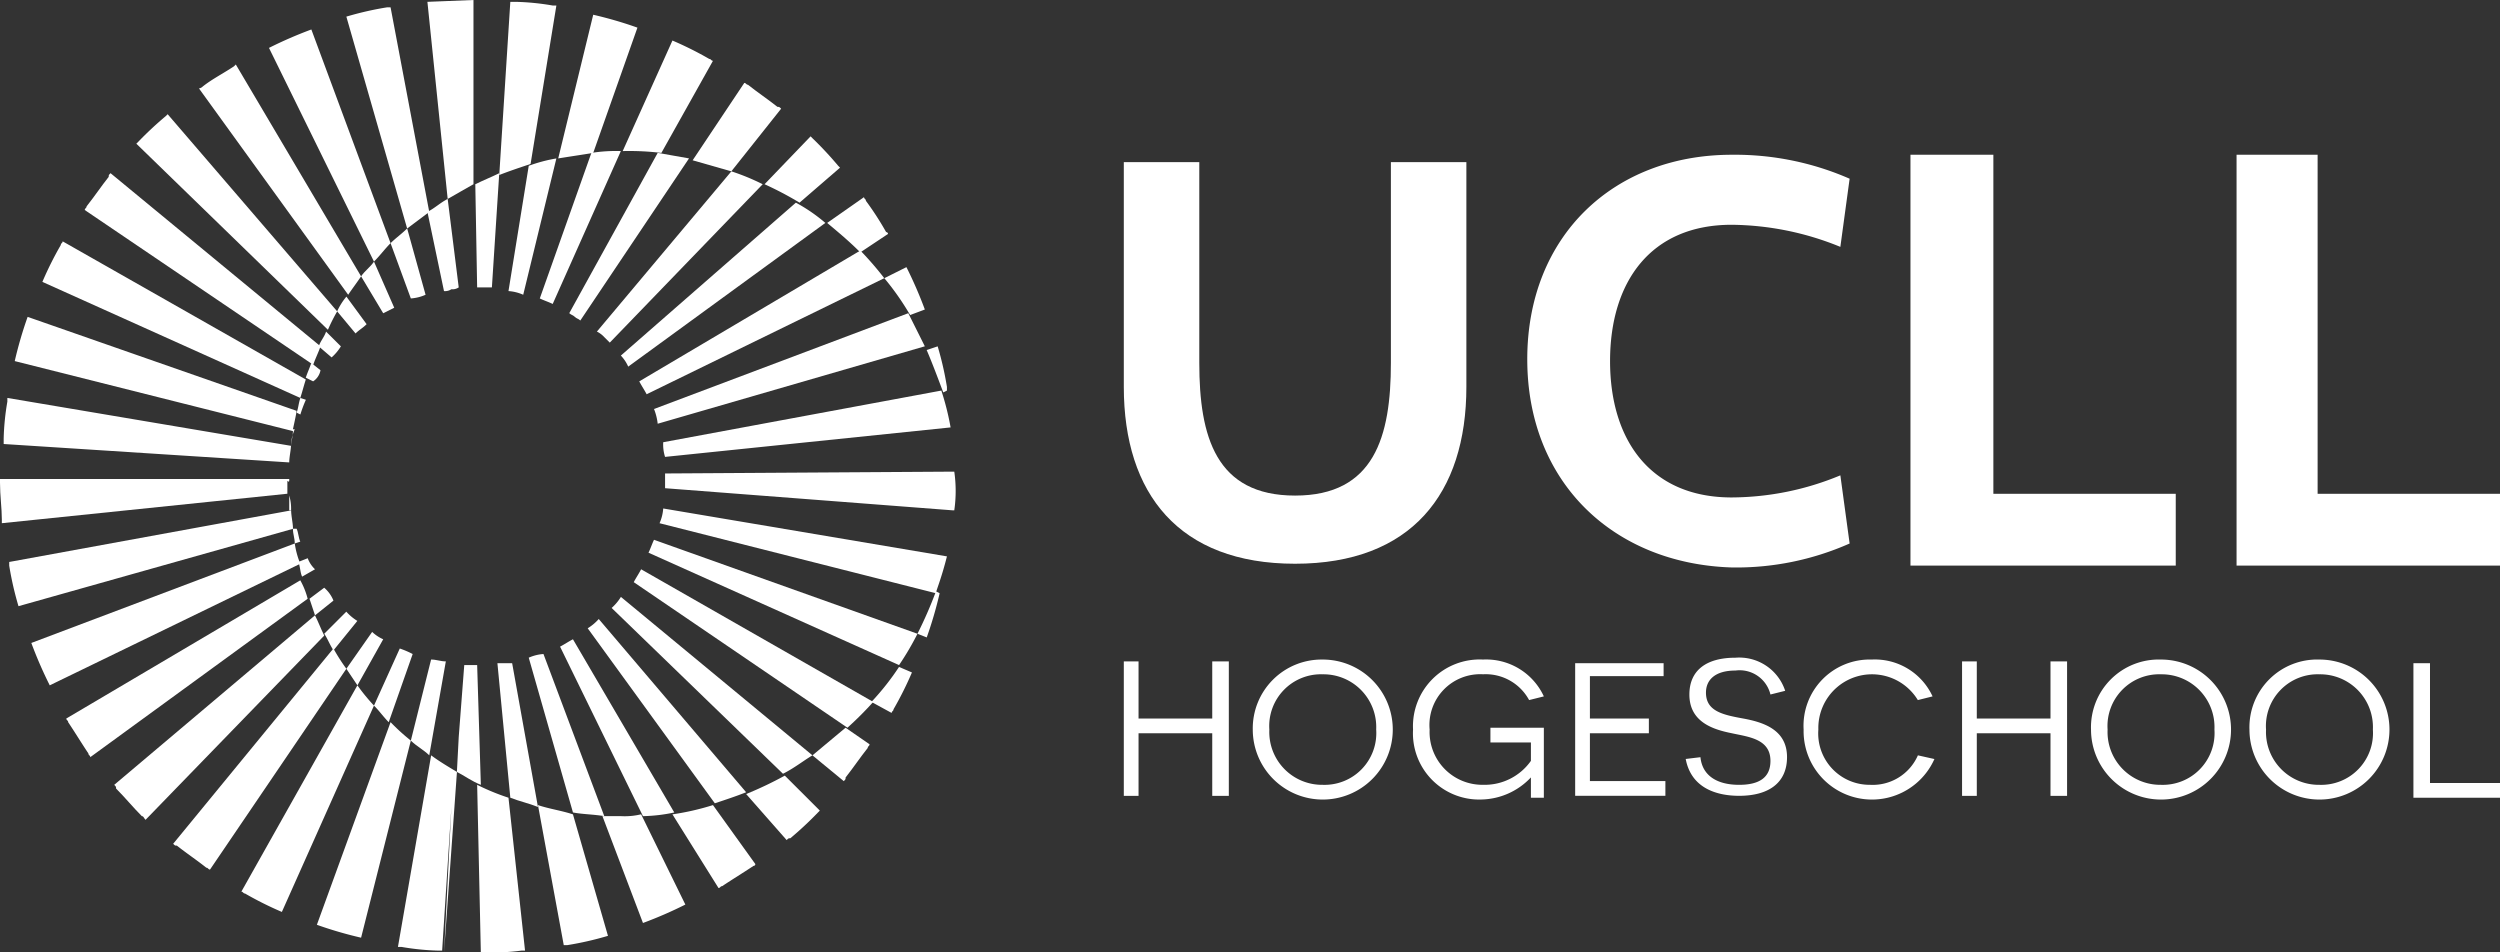<svg xmlns="http://www.w3.org/2000/svg" width="188.78" height="71.923" viewBox="0 0 188.78 71.923">
  <rect x="0" y="0" width="188.78" height="71.923" fill="#333333" stroke="none"/>
  <g id="logo" transform="translate(-0.7 -1.3)">
    <g id="Group_5" data-name="Group 5" transform="translate(0.7 1.3)">
      <path id="Path_83" data-name="Path 83" d="M58.641,26.9,36.8,27.039v1.113h0l21.7,1.669h.139a10.264,10.264,0,0,0,0-2.921Z" transform="translate(13.421 8.714)" fill="#fff"/>
      <path id="Path_84" data-name="Path 84" d="M17.9,55.8h0a30.213,30.213,0,0,0,3.339.974h0l3.756-14.885a15.231,15.231,0,0,1-1.53-1.391Z" transform="translate(6.028 14.033)" fill="#fff"/>
      <path id="Path_85" data-name="Path 85" d="M6.9,47.5h0c.139.139.139.139.139.278.7.7,1.252,1.391,1.948,2.087.139,0,.139.139.278.278h0L22.759,36.23c-.278-.556-.417-.974-.7-1.53Z" transform="translate(1.725 11.765)" fill="#fff"/>
      <path id="Path_86" data-name="Path 86" d="M22.3,56.768h.278a18.854,18.854,0,0,0,2.782.278h.278l.7-10.851-.556,10.99.974-13.633c-.7-.417-1.391-.835-1.948-1.252Z" transform="translate(7.749 14.737)" fill="#fff"/>
      <path id="Path_87" data-name="Path 87" d="M13.8,54.081h0c.139,0,.139.139.278.139h0a25.939,25.939,0,0,0,2.782,1.391h0L23.816,40.03a14.784,14.784,0,0,1-1.252-1.53Z" transform="translate(4.424 13.251)" fill="#fff"/>
      <path id="Path_88" data-name="Path 88" d="M10.1,51.246h0c.139.139.139.139.278.139.7.556,1.53,1.113,2.226,1.669h0c.139,0,.139.139.278.139h0L23.177,38.03A14.664,14.664,0,0,1,22.2,36.5Z" transform="translate(2.977 12.469)" fill="#fff"/>
      <path id="Path_89" data-name="Path 89" d="M1.2,32.9h0v.278h0a24.229,24.229,0,0,0,.7,3.061l20.728-5.843c0-.417-.139-.974-.139-1.391Z" transform="translate(-0.504 9.535)" fill="#fff"/>
      <path id="Path_90" data-name="Path 90" d="M4.3,43.234h0c0,.139.139.139.139.278h0c.556.835.974,1.53,1.53,2.365h0c0,.139.139.139.139.278h0L22.524,34.191a5.814,5.814,0,0,0-.556-1.391Z" transform="translate(0.708 11.021)" fill="#fff"/>
      <path id="Path_91" data-name="Path 91" d="M22.294,30.8,2.4,38.312h0a31.825,31.825,0,0,0,1.391,3.2h0l18.92-9.182a6.272,6.272,0,0,1-.417-1.53" transform="translate(-0.035 10.239)" fill="#fff"/>
      <path id="Path_92" data-name="Path 92" d="M47.165,44.834h0c.139-.139.139-.139.139-.278.556-.7,1.113-1.53,1.669-2.226,0-.139.139-.139.139-.278h0L47.3,40.8l-2.5,2.087Z" transform="translate(16.55 14.151)" fill="#fff"/>
      <path id="Path_93" data-name="Path 93" d="M49.53,40.978h0c0-.139.139-.139.139-.278h0a25.939,25.939,0,0,0,1.391-2.782l-.974-.417A19.384,19.384,0,0,1,48,40.143Z" transform="translate(17.802 12.86)" fill="#fff"/>
      <path id="Path_94" data-name="Path 94" d="M22.541,27.439V27.3H.7v.278c0,.974.139,1.948.139,2.782h0v.278h0L22.4,28.413v-.974c.139.139.139,0,.139,0" transform="translate(-0.7 8.87)" fill="#fff"/>
      <path id="Path_95" data-name="Path 95" d="M44.261,48.269h0c.139-.139.139-.139.278-.139a26.707,26.707,0,0,0,2.087-1.948l.139-.139h0L44.121,43.4A27.805,27.805,0,0,1,41.2,44.791Z" transform="translate(15.142 15.168)" fill="#fff"/>
      <path id="Path_96" data-name="Path 96" d="M34.791,45.639H33.4l3.061,8.069h0a31.824,31.824,0,0,0,3.2-1.391h0L36.321,45.5a5.216,5.216,0,0,1-1.53.139" transform="translate(12.091 15.989)" fill="#fff"/>
      <path id="Path_97" data-name="Path 97" d="M26.878,56.56h.278a17.737,17.737,0,0,0,2.782-.139h.278L28.965,44.874A16.971,16.971,0,0,1,26.6,43.9Z" transform="translate(9.431 15.363)" fill="#fff"/>
      <path id="Path_98" data-name="Path 98" d="M29.9,45l1.948,10.573h.278a24.228,24.228,0,0,0,3.061-.7h0L32.543,45.7c-.835-.278-1.809-.417-2.643-.7" transform="translate(10.722 15.794)" fill="#fff"/>
      <path id="Path_99" data-name="Path 99" d="M40.678,51.26h0c.139,0,.139-.139.278-.139h0c.835-.556,1.53-.974,2.365-1.53h0a.136.136,0,0,0,.139-.139h0L40.261,45a19.741,19.741,0,0,1-3.061.7Z" transform="translate(13.577 15.794)" fill="#fff"/>
      <path id="Path_100" data-name="Path 100" d="M4.53,14.4h0c0,.139-.139.139-.139.278h0A25.94,25.94,0,0,0,3,17.461H3l19.476,8.764c.139-.417.278-.974.417-1.391Z" transform="translate(0.2 3.824)" fill="#fff"/>
      <path id="Path_101" data-name="Path 101" d="M44.843,13.708,47.9,11.065h0l-.139-.139a26.707,26.707,0,0,0-1.948-2.087L45.678,8.7h0L42.2,12.317a25.3,25.3,0,0,1,2.643,1.391" transform="translate(15.533 1.595)" fill="#fff"/>
      <path id="Path_102" data-name="Path 102" d="M50.191,14.782h0a.136.136,0,0,0-.139-.139h0a22.66,22.66,0,0,0-1.53-2.365h0c0-.139-.139-.139-.139-.278h0L45.6,13.948c.835.7,1.669,1.391,2.5,2.226Z" transform="translate(16.863 2.885)" fill="#fff"/>
      <path id="Path_103" data-name="Path 103" d="M41.317,5.03h0c-.139,0-.139-.139-.278-.139h0A25.94,25.94,0,0,0,38.256,3.5h0L34.5,11.847a20.545,20.545,0,0,1,2.921.139Z" transform="translate(12.521 -0.439)" fill="#fff"/>
      <path id="Path_104" data-name="Path 104" d="M51.761,19h0a31.824,31.824,0,0,0-1.391-3.2h0l-1.669.835a19.88,19.88,0,0,1,1.948,2.782Z" transform="translate(18.076 4.372)" fill="#fff"/>
      <path id="Path_105" data-name="Path 105" d="M52.53,23.439v-.278h0a24.228,24.228,0,0,0-.7-3.061h0L51,20.378c.417.974.835,2.087,1.252,3.2Z" transform="translate(18.975 6.054)" fill="#fff"/>
      <path id="Path_106" data-name="Path 106" d="M36.982,3.074h0A30.212,30.212,0,0,0,33.643,2.1h0L31,12.951c.835-.139,1.809-.278,2.643-.417Z" transform="translate(11.152 -0.987)" fill="#fff"/>
      <path id="Path_107" data-name="Path 107" d="M44.978,7.748h0c-.139-.139-.139-.139-.278-.139-.7-.556-1.53-1.113-2.226-1.669h0c-.139,0-.139-.139-.278-.139h0l-3.9,5.843,2.921.835Z" transform="translate(14.007 0.46)" fill="#fff"/>
      <path id="Path_108" data-name="Path 108" d="M14.282,4.8l-.139.139h0c-.835.556-1.669.974-2.365,1.53h0a.486.486,0,0,1-.278.139h0L22.768,22.189c.278-.417.7-.974.974-1.391Z" transform="translate(3.524 0.069)" fill="#fff"/>
      <path id="Path_109" data-name="Path 109" d="M7.248,10.7h0c-.139.139-.139.139-.139.278-.556.7-1.113,1.53-1.669,2.226h0c0,.139-.139.139-.139.278h0L22.55,25.168c.139-.417.417-.974.556-1.391Z" transform="translate(1.099 2.377)" fill="#fff"/>
      <path id="Path_110" data-name="Path 110" d="M23.264,22.385,10.465,7.5h0l-.139.139A26.707,26.707,0,0,0,8.239,9.587L8.1,9.726h0L22.568,23.777a12.868,12.868,0,0,1,.7-1.391" transform="translate(2.195 1.125)" fill="#fff"/>
      <path id="Path_111" data-name="Path 111" d="M22.839,1.7h-.278a24.229,24.229,0,0,0-3.061.7h0l4.591,16,1.669-1.252Z" transform="translate(6.654 -1.144)" fill="#fff"/>
      <path id="Path_112" data-name="Path 112" d="M27.378,1.3,23.9,1.439l1.53,14.885c.7-.417,1.252-.7,1.948-1.113Z" transform="translate(8.375 -1.3)" fill="#fff"/>
      <path id="Path_113" data-name="Path 113" d="M18.5,2.9h0a31.825,31.825,0,0,0-3.2,1.391h0l7.93,16.137c.417-.417.835-.974,1.252-1.391Z" transform="translate(5.011 -0.674)" fill="#fff"/>
      <path id="Path_114" data-name="Path 114" d="M32.113,1.678h-.278A18.853,18.853,0,0,0,29.052,1.4h-.417L27.8,14.477c.7-.278,1.53-.556,2.365-.835Z" transform="translate(9.9 -1.261)" fill="#fff"/>
      <path id="Path_115" data-name="Path 115" d="M35.1,33.174l16.137,10.99a25.708,25.708,0,0,0,1.948-1.948L35.656,32.2c-.139.278-.417.7-.556.974" transform="translate(12.756 10.787)" fill="#fff"/>
      <path id="Path_116" data-name="Path 116" d="M18.413,21.556l-.7-.556c-.139.417-.278.7-.417,1.113l.556.278a1.277,1.277,0,0,0,.556-.835" transform="translate(5.793 6.406)" fill="#fff"/>
      <path id="Path_117" data-name="Path 117" d="M17.5,23.039l-.417-.139c-.139.417-.139.7-.278,1.113l.278.139a9.586,9.586,0,0,1,.417-1.113" transform="translate(5.598 7.149)" fill="#fff"/>
      <path id="Path_118" data-name="Path 118" d="M51.2,36.878h0a30.213,30.213,0,0,0,.974-3.339l-.278-.139A31.826,31.826,0,0,1,50.5,36.6Z" transform="translate(18.78 11.256)" fill="#fff"/>
      <path id="Path_119" data-name="Path 119" d="M58.2,32.517,36.778,28.9a3.274,3.274,0,0,1-.278,1.113L57.367,35.3c0-.139.417-1.113.835-2.782Z" transform="translate(13.303 9.496)" fill="#fff"/>
      <path id="Path_120" data-name="Path 120" d="M18.974,21.248a3.688,3.688,0,0,0,.7-.835L18.556,19.3c-.139.417-.417.7-.556,1.113Z" transform="translate(6.067 5.741)" fill="#fff"/>
      <path id="Path_121" data-name="Path 121" d="M33.9,34.535l12.938,12.52c.835-.417,1.53-.974,2.226-1.391L34.6,33.7a3.688,3.688,0,0,1-.7.835" transform="translate(12.286 11.373)" fill="#fff"/>
      <path id="Path_122" data-name="Path 122" d="M35.9,31.574h0L54.82,40.06a20.942,20.942,0,0,0,1.391-2.365L36.317,30.6c-.139.278-.278.7-.417.974" transform="translate(13.069 10.161)" fill="#fff"/>
      <path id="Path_123" data-name="Path 123" d="M20.391,20.182c.278-.278.556-.417.835-.7L19.7,17.4a4.88,4.88,0,0,0-.7,1.113l1.391,1.669h0" transform="translate(6.458 4.998)" fill="#fff"/>
      <path id="Path_124" data-name="Path 124" d="M22.8,18.978,21.274,15.5c-.278.417-.7.7-.974,1.113L21.969,19.4l.835-.417" transform="translate(6.967 4.254)" fill="#fff"/>
      <path id="Path_125" data-name="Path 125" d="M32.6,35.6l9.6,13.216c.835-.278,1.669-.556,2.365-.835L33.435,34.9a3.689,3.689,0,0,1-.835.7" transform="translate(11.778 11.843)" fill="#fff"/>
      <path id="Path_126" data-name="Path 126" d="M19.969,34.5,18.3,36.169c.278.417.417.835.7,1.252L20.8,35.2a3.689,3.689,0,0,1-.835-.7" transform="translate(6.184 11.686)" fill="#fff"/>
      <path id="Path_127" data-name="Path 127" d="M27.03,37.4h-.974l-.417,5.426L25.5,45.469c.556.278,1.113.7,1.809.974L27.03,37.4h0" transform="translate(9.001 12.821)" fill="#fff"/>
      <path id="Path_128" data-name="Path 128" d="M18.613,33.2l-1.113.835.417,1.252,1.391-1.113a2.5,2.5,0,0,0-.7-.974" transform="translate(5.871 11.178)" fill="#fff"/>
      <path id="Path_129" data-name="Path 129" d="M22.948,36.5,21,40.813c.417.417.7.835,1.113,1.252l1.809-5.147a6.782,6.782,0,0,0-.974-.417" transform="translate(7.24 12.469)" fill="#fff"/>
      <path id="Path_130" data-name="Path 130" d="M21.448,35.6,19.5,38.382l.835,1.252,1.948-3.478a2.91,2.91,0,0,1-.835-.556" transform="translate(6.654 12.117)" fill="#fff"/>
      <path id="Path_131" data-name="Path 131" d="M27.7,37.3l.974,10.155c.7.278,1.391.417,2.087.7L28.813,37.3H27.7" transform="translate(9.861 12.782)" fill="#fff"/>
      <path id="Path_132" data-name="Path 132" d="M16.4,28.2h0v1.113h.139A3.457,3.457,0,0,0,16.4,28.2" transform="translate(5.441 9.222)" fill="#fff"/>
      <path id="Path_133" data-name="Path 133" d="M32.074,36c-.278.139-.7.417-.974.556l6.26,12.8a12.251,12.251,0,0,0,2.365-.278Z" transform="translate(11.191 12.273)" fill="#fff"/>
      <path id="Path_134" data-name="Path 134" d="M24.53,37.1,23,43.221c.417.417.974.7,1.391,1.113l1.252-7.095c-.417,0-.7-.139-1.113-.139" transform="translate(8.023 12.703)" fill="#fff"/>
      <path id="Path_135" data-name="Path 135" d="M16.878,30H16.6c0,.417.139.7.139,1.113l.417-.139c-.139-.278-.139-.7-.278-.974" transform="translate(5.519 9.926)" fill="#fff"/>
      <path id="Path_136" data-name="Path 136" d="M17.6,31.6l-.7.278c.139.417.139.835.278,1.113l.974-.556A2.139,2.139,0,0,1,17.6,31.6" transform="translate(5.637 10.552)" fill="#fff"/>
      <path id="Path_137" data-name="Path 137" d="M29.4,37.078l3.339,11.686c.7.139,1.53.139,2.365.278L30.513,36.8a3.274,3.274,0,0,0-1.113.278" transform="translate(10.526 12.586)" fill="#fff"/>
      <path id="Path_138" data-name="Path 138" d="M24.543,18.708,23.152,13.7c-.417.417-.835.7-1.252,1.113l1.53,4.173a3.274,3.274,0,0,0,1.113-.278" transform="translate(7.593 3.55)" fill="#fff"/>
      <path id="Path_139" data-name="Path 139" d="M25.152,19.056a.836.836,0,0,0,.556-.139.836.836,0,0,0,.556-.139L25.43,12.1c-.556.278-.974.7-1.53.974l1.252,5.982Z" transform="translate(8.375 2.924)" fill="#fff"/>
      <path id="Path_140" data-name="Path 140" d="M31.6,21.7c.139.139.278.139.417.278s.278.139.417.278h0l8.208-12.242c-.835-.139-1.53-.278-2.365-.417L31.6,21.7h0" transform="translate(11.387 1.947)" fill="#fff"/>
      <path id="Path_141" data-name="Path 141" d="M32.3,18.7h0" transform="translate(11.661 5.506)" fill="#fff"/>
      <path id="Path_142" data-name="Path 142" d="M33.1,22.7h0a1.921,1.921,0,0,1,.556.417l.139.139.278.278L45.62,11.574a16.97,16.97,0,0,0-2.365-.974Z" transform="translate(11.973 2.338)" fill="#fff"/>
      <path id="Path_143" data-name="Path 143" d="M34.4,23.847a2.91,2.91,0,0,1,.556.835h0L49.842,13.83a12.607,12.607,0,0,0-2.226-1.53L34.4,23.847h0" transform="translate(12.482 3.003)" fill="#fff"/>
      <path id="Path_144" data-name="Path 144" d="M35.4,24.777c.139.278.417.7.556.974L53.9,16.987A24.182,24.182,0,0,0,52.094,14.9L35.4,24.777h0" transform="translate(12.873 4.02)" fill="#fff"/>
      <path id="Path_145" data-name="Path 145" d="M36.478,26.647,56.65,20.8,55.4,18.3,36.2,25.534a4.3,4.3,0,0,1,.278,1.113" transform="translate(13.186 5.35)" fill="#fff"/>
      <path id="Path_146" data-name="Path 146" d="M26.639,19.325h1.113l.556-8.625c-.556.278-1.252.556-1.809.835l.139,7.79h0" transform="translate(9.392 2.377)" fill="#fff"/>
      <path id="Path_147" data-name="Path 147" d="M28.3,19.916h0a3.274,3.274,0,0,1,1.113.278L31.917,9.9a11.59,11.59,0,0,0-2.087.556Z" transform="translate(10.096 2.064)" fill="#fff"/>
      <path id="Path_148" data-name="Path 148" d="M30,20.629c.278.139.7.278.974.417h0L36.121,9.5h0a11.967,11.967,0,0,0-2.226.139L30,20.629Z" transform="translate(10.761 1.907)" fill="#fff"/>
      <path id="Path_149" data-name="Path 149" d="M36.839,27.508,58.4,25.282a20.337,20.337,0,0,0-.7-2.782L36.7,26.4a3.063,3.063,0,0,0,.139,1.113" transform="translate(13.382 6.993)" fill="#fff"/>
      <path id="Path_150" data-name="Path 150" d="M22.463,29.49h0c0-.417.139-.974.139-1.391h0a3.274,3.274,0,0,1,.278-1.113h-.139s.278-1.252.278-1.391h0L2.709,18.5h0a30.213,30.213,0,0,0-.974,3.339h0l21.006,5.286c0,.417-.139.835-.139,1.113L1.178,24.621V24.9A18.853,18.853,0,0,0,.9,27.682V28.1L22.463,29.49Z" transform="translate(-0.622 5.428)" fill="#fff"/>
    </g>
    <g id="Group_8" data-name="Group 8" transform="translate(85.561 12.986)">
      <g id="Group_6" data-name="Group 6" transform="translate(0 37.979)">
        <path id="Path_151" data-name="Path 151" d="M68.378,42.626H62.813v4.73H61.7V37.2h1.113v4.313h5.565V37.2H69.63V47.355H68.378Z" transform="translate(-61.7 -36.922)" fill="#fff"/>
        <path id="Path_152" data-name="Path 152" d="M73.986,37.1A5.286,5.286,0,1,1,68.7,42.386,5.2,5.2,0,0,1,73.986,37.1Zm0,9.46a3.907,3.907,0,0,0,4.034-4.173,3.986,3.986,0,0,0-4.034-4.173,3.907,3.907,0,0,0-4.034,4.173A3.986,3.986,0,0,0,73.986,46.56Z" transform="translate(-58.962 -36.961)" fill="#fff"/>
        <path id="Path_153" data-name="Path 153" d="M86.3,47.395V46h0a5.271,5.271,0,0,1-3.756,1.669A5,5,0,0,1,77.4,42.386,5.038,5.038,0,0,1,82.686,37.1a4.8,4.8,0,0,1,4.591,2.782l-1.113.278a3.728,3.728,0,0,0-3.478-1.948,3.836,3.836,0,0,0-4.034,4.173,3.986,3.986,0,0,0,4.034,4.173A4.275,4.275,0,0,0,86.3,44.751V43.36H83.243V42.247h4.034v5.286H86.3Z" transform="translate(-55.559 -36.961)" fill="#fff"/>
        <path id="Path_154" data-name="Path 154" d="M86.2,37.3h6.678v.974H87.313v3.2h4.452v1.113H87.313V46.2h5.7v1.113H86.2Z" transform="translate(-52.117 -36.883)" fill="#fff"/>
        <path id="Path_155" data-name="Path 155" d="M93.313,44.512c.139,1.391,1.252,2.087,2.921,2.087,1.53,0,2.365-.556,2.365-1.809,0-1.669-1.669-1.809-2.921-2.087-1.391-.278-3.2-.835-3.2-2.921,0-1.809,1.252-2.782,3.478-2.782a3.65,3.65,0,0,1,3.756,2.5l-1.113.278a2.394,2.394,0,0,0-2.643-1.809c-1.53,0-2.226.7-2.226,1.669,0,1.391,1.252,1.669,2.782,1.948s3.339.835,3.339,2.921c0,1.948-1.391,2.921-3.617,2.921-1.669,0-3.617-.556-4.034-2.782Z" transform="translate(-49.77 -37)" fill="#fff"/>
        <path id="Path_156" data-name="Path 156" d="M108.477,44.612A5.163,5.163,0,0,1,98.6,42.386a5,5,0,0,1,5.147-5.286,4.8,4.8,0,0,1,4.591,2.782l-1.113.278a4.052,4.052,0,0,0-7.512,2.226,3.878,3.878,0,0,0,3.9,4.173,3.728,3.728,0,0,0,3.617-2.226Z" transform="translate(-47.266 -36.961)" fill="#fff"/>
        <path id="Path_157" data-name="Path 157" d="M113.878,42.626h-5.565v4.73H107.2V37.2h1.113v4.313h5.565V37.2h1.252V47.355h-1.252Z" transform="translate(-43.902 -36.922)" fill="#fff"/>
        <path id="Path_158" data-name="Path 158" d="M119.486,37.1a5.286,5.286,0,1,1-5.286,5.286A5.115,5.115,0,0,1,119.486,37.1Zm0,9.46a3.907,3.907,0,0,0,4.034-4.173,3.986,3.986,0,0,0-4.034-4.173,3.907,3.907,0,0,0-4.034,4.173A3.986,3.986,0,0,0,119.486,46.56Z" transform="translate(-41.164 -36.961)" fill="#fff"/>
        <path id="Path_159" data-name="Path 159" d="M128.086,37.1a5.286,5.286,0,1,1-5.286,5.286A5.115,5.115,0,0,1,128.086,37.1Zm0,9.46a3.907,3.907,0,0,0,4.034-4.173,3.986,3.986,0,0,0-4.034-4.173,3.907,3.907,0,0,0-4.034,4.173A3.986,3.986,0,0,0,128.086,46.56Z" transform="translate(-37.8 -36.961)" fill="#fff"/>
        <path id="Path_160" data-name="Path 160" d="M131.839,37.3h1.113v9.043h5.286v1.113H131.7V37.3Z" transform="translate(-34.319 -36.883)" fill="#fff"/>
      </g>
      <g id="Group_7" data-name="Group 7">
        <path id="Path_161" data-name="Path 161" d="M61.7,27.072V10.1h5.7V25.264c0,5.565,1.252,10.016,7.234,10.016s7.234-4.452,7.234-10.016V10.1h5.7V27.072c0,8.069-4.173,13.355-12.938,13.355S61.7,35.141,61.7,27.072" transform="translate(-61.7 -9.544)" fill="#fff"/>
        <path id="Path_162" data-name="Path 162" d="M83.6,25.142C83.6,15.821,90.138,9.7,99.042,9.7a21.584,21.584,0,0,1,8.9,1.809l-.7,5.147a22.133,22.133,0,0,0-8.208-1.669c-6.121,0-9.182,4.313-9.182,10.295s3.061,10.295,9.182,10.295a21.562,21.562,0,0,0,8.208-1.669l.7,5.147a21.108,21.108,0,0,1-8.9,1.809c-8.9-.278-15.442-6.4-15.442-15.72" transform="translate(-53.134 -9.7)" fill="#fff"/>
        <path id="Path_163" data-name="Path 163" d="M104.4,40.723V9.7h6.26V35.3h13.772v5.426Z" transform="translate(-44.998 -9.7)" fill="#fff"/>
        <path id="Path_164" data-name="Path 164" d="M122.1,40.723V9.7h6.121V35.3h13.772v5.426Z" transform="translate(-38.074 -9.7)" fill="#fff"/>
      </g>
    </g>
  </g>
</svg>
